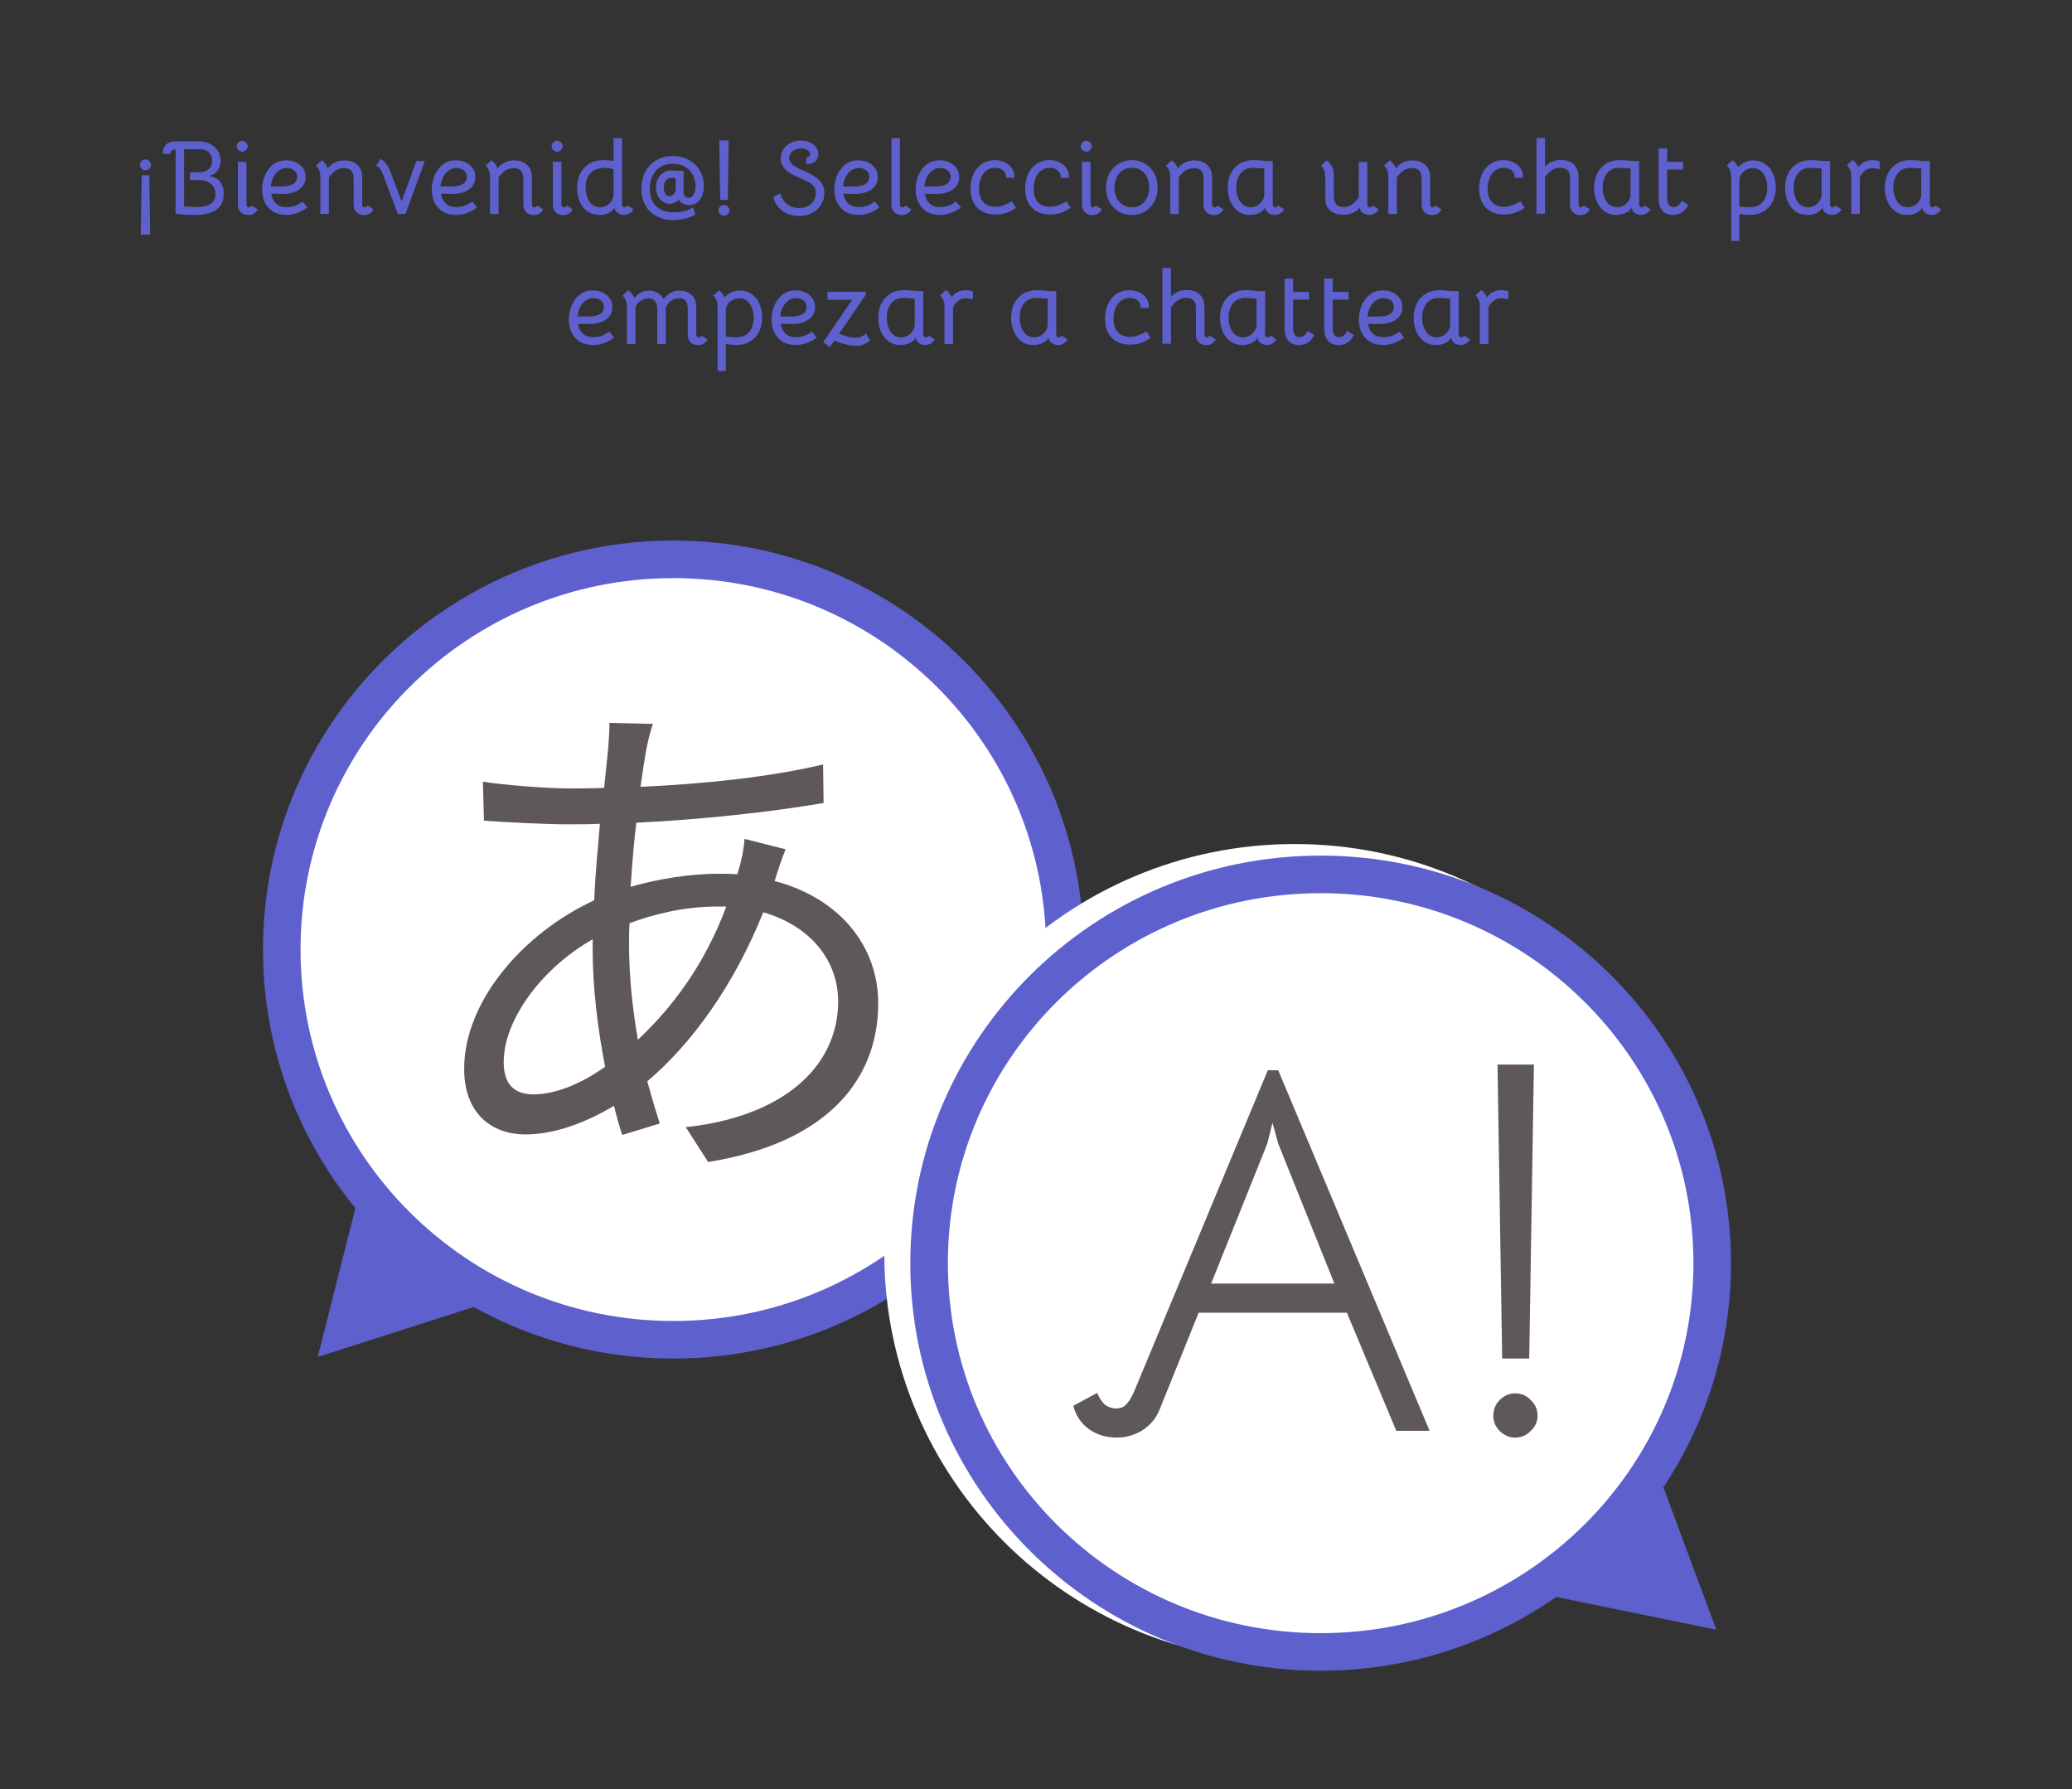 <svg width="717" height="619" viewBox="0 0 717 619" fill="none" xmlns="http://www.w3.org/2000/svg">
<rect x="0" y="0" width="717" height="619" fill="#333333" stroke="none"/>
<g clip-path="url(#clip0)">
<path d="M368.5 328.5C368.5 403.037 307.856 463.5 233 463.5C158.144 463.5 97.5 403.037 97.5 328.5C97.5 253.963 158.144 193.5 233 193.5C307.856 193.5 368.5 253.963 368.5 328.5Z" fill="white" stroke="#5E60CE" stroke-width="13"/>
<path d="M225.96 250.44L210.84 250.08C211.02 252.24 210.66 255.48 210.48 258.72C210.12 262.68 209.58 267.36 209.04 272.58C204.9 272.76 200.94 272.76 196.8 272.76C189.06 272.76 173.4 271.5 167.1 270.42L167.46 283.92C174.84 284.46 188.88 285.18 196.62 285.18C200.22 285.18 203.82 285.18 207.6 285C206.88 293.46 205.98 302.46 205.62 311.46C180.78 322.98 160.62 346.56 160.62 369.78C160.62 385.08 169.98 392.46 181.86 392.46C191.76 392.46 202.56 388.5 212.46 382.56C213.36 386.16 214.26 389.58 215.34 392.64L228.3 388.68C226.86 384.18 225.42 379.32 223.98 374.1C239.28 361.14 253.86 341.16 264.12 315.6C280.86 320.46 290.04 332.7 290.04 346.38C290.04 369.78 269.88 386.52 237.3 389.94L245.04 402C286.8 395.34 303.9 373.02 303.9 347.1C303.9 327.3 290.58 310.74 268.08 304.8C268.08 304.44 268.26 304.26 268.26 304.08C269.16 301.2 270.78 296.34 271.86 293.82L257.64 290.22C257.46 293.28 256.56 297.96 255.66 300.66C255.48 301.38 255.3 301.92 255.12 302.46C252.96 302.28 250.8 302.28 248.46 302.28C239.28 302.28 228.3 303.9 218.22 306.78C218.76 299.22 219.3 291.66 220.2 284.64C242.16 283.56 266.1 281.04 285 277.8L284.82 264.48C266.46 268.8 244.5 271.14 221.64 272.22C222.36 267 223.08 262.32 223.8 258.54C224.34 256.02 225.06 252.78 225.96 250.44ZM217.68 326.76C217.68 324.24 217.68 321.9 217.86 319.38C226.14 316.32 236.58 313.62 248.28 313.62C249.36 313.62 250.44 313.62 251.34 313.62C243.78 333.78 232.8 348.36 220.74 359.7C218.94 349.26 217.68 338.28 217.68 326.76ZM174.3 367.44C174.3 352.68 187.62 334.86 205.08 324.96C205.08 326.04 205.08 327.12 205.08 328.2C205.08 341.7 206.88 356.28 209.4 369.06C200.22 375.54 191.58 378.6 184.56 378.6C177.72 378.6 174.3 374.82 174.3 367.44Z" fill="#5F5858"/>
<path d="M112.421 466.816L124.766 418.016L163.153 450.578L112.421 466.816Z" fill="#5E60CE" stroke="#5E60CE" stroke-width="3.5"/>
<path d="M583.5 433.5C583.5 508.037 522.856 568.5 448 568.5C373.144 568.5 312.5 508.037 312.5 433.5C312.5 358.963 373.144 298.5 448 298.5C522.856 298.5 583.5 358.963 583.5 433.5Z" fill="white" stroke="white" stroke-width="13"/>
<path d="M592.5 437C592.5 511.239 531.878 571.5 457 571.5C382.122 571.5 321.5 511.239 321.5 437C321.5 362.761 382.122 302.5 457 302.5C531.878 302.5 592.5 362.761 592.5 437Z" fill="white" stroke="#5E60CE" stroke-width="13"/>
<path d="M386.52 497.34C382.68 497.34 379.38 496.32 376.62 494.28C373.98 492.24 372.24 489.6 371.4 486.36L379.68 481.86C380.28 483.42 381.12 484.74 382.2 485.82C383.4 486.78 384.78 487.26 386.34 487.26C387.78 487.26 388.92 486.78 389.76 485.82C390.72 484.86 391.68 483.24 392.64 480.96L438.72 370.26H442.32L494.7 495H483.18L466.08 454.14H414.78L401.28 487.62C400.08 490.62 398.1 493.02 395.34 494.82C392.58 496.5 389.64 497.34 386.52 497.34ZM461.76 444.06L442.32 395.64L440.34 388.44L438.54 395.64L419.1 444.06H461.76ZM518.198 368.28H530.798L529.178 469.98H519.818L518.198 368.28ZM524.318 497.34C522.278 497.34 520.478 496.56 518.918 495C517.478 493.56 516.758 491.82 516.758 489.78C516.758 487.62 517.478 485.82 518.918 484.38C520.478 482.82 522.278 482.04 524.318 482.04C526.478 482.04 528.278 482.82 529.718 484.38C531.278 485.82 532.058 487.62 532.058 489.78C532.058 491.82 531.278 493.56 529.718 495C528.278 496.56 526.478 497.34 524.318 497.34Z" fill="#5F5858"/>
<path d="M538.987 550.786L573.64 514.277L591.173 561.461L538.987 550.786Z" fill="#5E60CE" stroke="#5E60CE" stroke-width="3.5"/>
<path d="M50.295 55.136C50.799 55.136 51.243 55.328 51.627 55.712C52.035 56.096 52.239 56.528 52.239 57.008C52.239 57.512 52.035 57.956 51.627 58.34C51.243 58.724 50.799 58.916 50.295 58.916C49.815 58.916 49.383 58.724 48.999 58.34C48.615 57.956 48.423 57.512 48.423 57.008C48.423 56.528 48.615 56.096 48.999 55.712C49.383 55.328 49.815 55.136 50.295 55.136ZM49.035 60.608H51.663L51.987 81.2H48.711L49.035 60.608ZM60.747 51.716C60.123 51.716 59.691 51.824 59.451 52.04C59.187 52.256 59.031 52.652 58.983 53.228L56.283 53.192C56.283 51.752 56.727 50.648 57.615 49.88C58.335 49.232 59.391 48.908 60.783 48.908H68.883C70.275 48.908 71.535 49.196 72.663 49.772C73.815 50.348 74.715 51.14 75.363 52.148C76.011 53.156 76.335 54.308 76.335 55.604C76.335 56.756 76.083 57.752 75.579 58.592C75.075 59.432 74.367 60.068 73.455 60.5C73.167 60.644 72.747 60.776 72.195 60.896C72.507 60.896 72.915 60.98 73.419 61.148C73.947 61.316 74.475 61.544 75.003 61.832C75.723 62.216 76.299 62.864 76.731 63.776C77.187 64.688 77.415 65.84 77.415 67.232C77.415 69.608 76.539 71.396 74.787 72.596C73.035 73.772 70.707 74.36 67.803 74.36H66.615C65.343 74.36 64.131 74.3 62.979 74.18L60.747 73.928V51.716ZM67.947 71.624C70.059 71.624 71.679 71.276 72.807 70.58C73.959 69.884 74.535 68.756 74.535 67.196C74.535 65.684 74.019 64.496 72.987 63.632C71.955 62.744 70.659 62.3 69.099 62.3H65.715L65.751 59.636L68.847 59.6C70.239 59.6 71.355 59.24 72.195 58.52C73.011 57.8 73.419 56.828 73.419 55.604C73.419 54.38 73.047 53.42 72.303 52.724C71.559 52.004 70.575 51.644 69.351 51.644H63.699V71.444C65.355 71.564 66.771 71.624 67.947 71.624ZM85.275 70.796C85.275 71.06 85.359 71.288 85.527 71.48C85.695 71.648 85.911 71.732 86.175 71.732C86.559 71.732 86.859 71.516 87.075 71.084L89.199 72.416C88.863 73.04 88.419 73.532 87.867 73.892C87.339 74.228 86.715 74.396 85.995 74.396C84.867 74.396 83.967 74.072 83.295 73.424C82.647 72.752 82.323 71.84 82.323 70.688V55.964H85.275V70.796ZM83.763 52.472C83.283 52.472 82.851 52.28 82.467 51.896C82.083 51.512 81.891 51.08 81.891 50.6C81.891 50.096 82.083 49.652 82.467 49.268C82.851 48.884 83.283 48.692 83.763 48.692C84.267 48.692 84.711 48.884 85.095 49.268C85.503 49.652 85.707 50.096 85.707 50.6C85.707 51.08 85.503 51.512 85.095 51.896C84.711 52.28 84.267 52.472 83.763 52.472ZM99.077 74.36C97.301 74.36 95.777 73.976 94.505 73.208C93.257 72.416 92.309 71.36 91.661 70.04C91.013 68.696 90.689 67.196 90.689 65.54C90.689 63.908 91.001 62.324 91.625 60.788C92.249 59.252 93.185 57.98 94.433 56.972C95.681 55.964 97.217 55.46 99.041 55.46C100.241 55.46 101.357 55.7 102.389 56.18C103.421 56.636 104.237 57.308 104.837 58.196C105.461 59.06 105.773 60.068 105.773 61.22C105.773 63.068 105.017 64.52 103.505 65.576C101.993 66.632 100.025 67.136 97.601 67.088L93.857 67.016C94.121 68.504 94.697 69.656 95.585 70.472C96.497 71.264 97.697 71.66 99.185 71.66C101.129 71.66 102.977 71.012 104.729 69.716L106.349 71.768C104.069 73.496 101.645 74.36 99.077 74.36ZM97.601 64.496C99.209 64.496 100.481 64.22 101.417 63.668C102.353 63.116 102.821 62.288 102.821 61.184C102.821 60.2 102.461 59.444 101.741 58.916C101.045 58.388 100.205 58.124 99.221 58.124C98.117 58.124 97.157 58.46 96.341 59.132C95.525 59.78 94.901 60.596 94.469 61.58C94.037 62.564 93.785 63.536 93.713 64.496H97.601ZM129.256 72.416C128.92 73.04 128.476 73.532 127.924 73.892C127.396 74.228 126.772 74.396 126.052 74.396C124.924 74.396 124.024 74.072 123.352 73.424C122.704 72.752 122.38 71.84 122.38 70.688V61.868C122.38 60.668 122.128 59.756 121.624 59.132C121.12 58.484 120.256 58.16 119.032 58.16C117.928 58.16 116.98 58.424 116.188 58.952C115.42 59.48 114.628 60.284 113.812 61.364V74.036H110.86V61.4C110.86 59.528 110.356 58.16 109.348 57.296L111.328 55.46C111.736 55.676 112.132 56.036 112.516 56.54C112.9 57.02 113.212 57.572 113.452 58.196C114.94 56.396 116.86 55.496 119.212 55.496C120.988 55.496 122.428 55.976 123.532 56.936C124.636 57.872 125.236 59.204 125.332 60.932V70.796C125.332 71.06 125.416 71.288 125.584 71.48C125.752 71.648 125.968 71.732 126.232 71.732C126.616 71.732 126.916 71.516 127.132 71.084L129.256 72.416ZM132.107 59.276C131.915 58.844 131.627 58.448 131.243 58.088C130.859 57.704 130.475 57.464 130.091 57.368L131.675 54.956C133.163 55.796 134.279 57.212 135.023 59.204L138.983 69.68L144.059 55.712H147.011L140.315 74.036H137.687L132.107 59.276ZM157.794 74.36C156.018 74.36 154.494 73.976 153.222 73.208C151.974 72.416 151.026 71.36 150.378 70.04C149.73 68.696 149.406 67.196 149.406 65.54C149.406 63.908 149.718 62.324 150.342 60.788C150.966 59.252 151.902 57.98 153.15 56.972C154.398 55.964 155.934 55.46 157.758 55.46C158.958 55.46 160.074 55.7 161.106 56.18C162.138 56.636 162.954 57.308 163.554 58.196C164.178 59.06 164.49 60.068 164.49 61.22C164.49 63.068 163.734 64.52 162.222 65.576C160.71 66.632 158.742 67.136 156.318 67.088L152.574 67.016C152.838 68.504 153.414 69.656 154.302 70.472C155.214 71.264 156.414 71.66 157.902 71.66C159.846 71.66 161.694 71.012 163.446 69.716L165.066 71.768C162.786 73.496 160.362 74.36 157.794 74.36ZM156.318 64.496C157.926 64.496 159.198 64.22 160.134 63.668C161.07 63.116 161.538 62.288 161.538 61.184C161.538 60.2 161.178 59.444 160.458 58.916C159.762 58.388 158.922 58.124 157.938 58.124C156.834 58.124 155.874 58.46 155.058 59.132C154.242 59.78 153.618 60.596 153.186 61.58C152.754 62.564 152.502 63.536 152.43 64.496H156.318ZM187.974 72.416C187.638 73.04 187.194 73.532 186.642 73.892C186.114 74.228 185.49 74.396 184.77 74.396C183.642 74.396 182.742 74.072 182.07 73.424C181.422 72.752 181.098 71.84 181.098 70.688V61.868C181.098 60.668 180.846 59.756 180.342 59.132C179.838 58.484 178.974 58.16 177.75 58.16C176.646 58.16 175.698 58.424 174.906 58.952C174.138 59.48 173.346 60.284 172.53 61.364V74.036H169.578V61.4C169.578 59.528 169.074 58.16 168.066 57.296L170.046 55.46C170.454 55.676 170.85 56.036 171.234 56.54C171.618 57.02 171.93 57.572 172.17 58.196C173.658 56.396 175.578 55.496 177.93 55.496C179.706 55.496 181.146 55.976 182.25 56.936C183.354 57.872 183.954 59.204 184.05 60.932V70.796C184.05 71.06 184.134 71.288 184.302 71.48C184.47 71.648 184.686 71.732 184.95 71.732C185.334 71.732 185.634 71.516 185.85 71.084L187.974 72.416ZM194.272 70.796C194.272 71.06 194.356 71.288 194.524 71.48C194.692 71.648 194.908 71.732 195.172 71.732C195.556 71.732 195.856 71.516 196.072 71.084L198.196 72.416C197.86 73.04 197.416 73.532 196.864 73.892C196.336 74.228 195.712 74.396 194.992 74.396C193.864 74.396 192.964 74.072 192.292 73.424C191.644 72.752 191.32 71.84 191.32 70.688V55.964H194.272V70.796ZM192.76 52.472C192.28 52.472 191.848 52.28 191.464 51.896C191.08 51.512 190.888 51.08 190.888 50.6C190.888 50.096 191.08 49.652 191.464 49.268C191.848 48.884 192.28 48.692 192.76 48.692C193.264 48.692 193.708 48.884 194.092 49.268C194.5 49.652 194.704 50.096 194.704 50.6C194.704 51.08 194.5 51.512 194.092 51.896C193.708 52.28 193.264 52.472 192.76 52.472ZM207.642 74.36C205.914 74.36 204.45 73.94 203.25 73.1C202.05 72.236 201.15 71.096 200.55 69.68C199.974 68.24 199.686 66.668 199.686 64.964C199.686 63.14 200.046 61.508 200.766 60.068C201.51 58.604 202.554 57.464 203.898 56.648C205.266 55.808 206.85 55.388 208.65 55.388C209.37 55.388 210.594 55.472 212.322 55.64V47.792H215.274V70.652C215.274 70.988 215.346 71.252 215.49 71.444C215.658 71.612 215.898 71.696 216.21 71.696C216.618 71.696 216.942 71.48 217.182 71.048L219.234 72.38C218.922 73.004 218.454 73.496 217.83 73.856C217.23 74.192 216.582 74.36 215.886 74.36C215.022 74.336 214.278 74.072 213.654 73.568C213.03 73.064 212.694 72.476 212.646 71.804C212.19 72.62 211.494 73.256 210.558 73.712C209.622 74.144 208.65 74.36 207.642 74.36ZM207.642 71.696C208.578 71.696 209.418 71.456 210.162 70.976C210.906 70.496 211.482 69.848 211.89 69.032C212.178 68.408 212.322 67.736 212.322 67.016V58.484C212.106 58.46 211.71 58.388 211.134 58.268C210.558 58.148 209.97 58.088 209.37 58.088C207.138 58.088 205.458 58.7 204.33 59.924C203.202 61.148 202.638 62.756 202.638 64.748C202.638 66.716 203.082 68.372 203.97 69.716C204.882 71.036 206.106 71.696 207.642 71.696ZM232.905 76.124C230.793 76.124 228.909 75.692 227.253 74.828C225.597 73.988 224.301 72.752 223.365 71.12C222.429 69.488 221.961 67.556 221.961 65.324C221.961 63.092 222.405 61.124 223.293 59.42C224.205 57.692 225.477 56.36 227.109 55.424C228.765 54.464 230.649 53.984 232.761 53.984C234.849 53.984 236.709 54.44 238.341 55.352C239.997 56.24 241.281 57.476 242.193 59.06C243.105 60.62 243.561 62.372 243.561 64.316C243.561 66.356 243.081 67.976 242.121 69.176C241.185 70.376 239.913 70.976 238.305 70.976C237.609 70.976 236.889 70.772 236.145 70.364C235.425 69.956 234.993 69.476 234.849 68.924C234.609 69.428 234.177 69.824 233.553 70.112C232.953 70.376 232.353 70.508 231.753 70.508C230.865 70.508 230.049 70.256 229.305 69.752C228.585 69.248 228.009 68.564 227.577 67.7C227.169 66.812 226.965 65.816 226.965 64.712C226.965 63.56 227.217 62.552 227.721 61.688C228.249 60.8 228.921 60.116 229.737 59.636C230.553 59.156 231.381 58.916 232.221 58.916C232.413 58.916 232.629 58.94 232.869 58.988C233.133 59.012 233.313 59.024 233.409 59.024L234.489 59.096H236.541V66.728C236.757 67.856 237.333 68.42 238.269 68.42C239.013 68.42 239.601 68.048 240.033 67.304C240.465 66.536 240.681 65.552 240.681 64.352C240.681 62.84 240.345 61.508 239.673 60.356C239.025 59.18 238.101 58.268 236.901 57.62C235.701 56.972 234.333 56.648 232.797 56.648C231.165 56.648 229.749 57.02 228.549 57.764C227.349 58.508 226.425 59.54 225.777 60.86C225.153 62.18 224.841 63.68 224.841 65.36C224.841 67.88 225.573 69.86 227.037 71.3C228.501 72.74 230.553 73.46 233.193 73.46C234.489 73.46 235.737 73.304 236.937 72.992C238.137 72.656 239.097 72.224 239.817 71.696L240.645 74.216C239.349 74.936 238.017 75.428 236.649 75.692C235.305 75.98 234.057 76.124 232.905 76.124ZM231.717 67.844C232.533 67.844 233.169 67.376 233.625 66.44C233.673 66.344 233.709 66.248 233.733 66.152C233.757 66.032 233.781 65.948 233.805 65.9V61.58H232.293C231.501 61.58 230.865 61.88 230.385 62.48C229.929 63.056 229.701 63.812 229.701 64.748C229.701 65.612 229.857 66.344 230.169 66.944C230.481 67.544 230.997 67.844 231.717 67.844ZM248.89 48.584H252.166L251.842 69.176H249.214L248.89 48.584ZM250.474 74.648C249.994 74.648 249.562 74.456 249.178 74.072C248.794 73.688 248.602 73.256 248.602 72.776C248.602 72.272 248.794 71.828 249.178 71.444C249.562 71.06 249.994 70.868 250.474 70.868C250.978 70.868 251.422 71.06 251.806 71.444C252.214 71.828 252.418 72.272 252.418 72.776C252.418 73.256 252.214 73.688 251.806 74.072C251.422 74.456 250.978 74.648 250.474 74.648ZM276.49 74.72C274.234 74.72 272.29 74.108 270.658 72.884C269.026 71.636 268.006 70.016 267.598 68.024L270.082 66.944C270.418 68.432 271.174 69.644 272.35 70.58C273.55 71.516 274.954 71.984 276.562 71.984C278.242 71.984 279.61 71.504 280.666 70.544C281.746 69.56 282.286 68.3 282.286 66.764C282.286 65.972 282.13 65.312 281.818 64.784C281.506 64.232 280.966 63.716 280.198 63.236C279.43 62.756 278.338 62.228 276.922 61.652C274.522 60.668 272.794 59.648 271.738 58.592C270.682 57.512 270.154 56.252 270.154 54.812C270.154 53.66 270.454 52.616 271.054 51.68C271.678 50.72 272.518 49.976 273.574 49.448C274.63 48.896 275.806 48.62 277.102 48.62C278.23 48.62 279.25 48.824 280.162 49.232C281.098 49.64 281.83 50.204 282.358 50.924C282.91 51.62 283.186 52.388 283.186 53.228C283.186 54.26 282.85 55.1 282.178 55.748C281.506 56.396 280.654 56.72 279.622 56.72C279.31 56.72 279.07 56.708 278.902 56.684L279.118 54.236C279.262 54.284 279.37 54.308 279.442 54.308C279.682 54.308 279.886 54.212 280.054 54.02C280.246 53.804 280.342 53.552 280.342 53.264C280.342 52.736 280.03 52.292 279.406 51.932C278.782 51.548 278.038 51.356 277.174 51.356C276.07 51.356 275.11 51.68 274.294 52.328C273.478 52.976 273.07 53.756 273.07 54.668C273.07 55.484 273.478 56.252 274.294 56.972C275.11 57.668 276.358 58.364 278.038 59.06C280.606 60.116 282.454 61.244 283.582 62.444C284.71 63.62 285.274 65.048 285.274 66.728C285.274 68.24 284.89 69.608 284.122 70.832C283.354 72.032 282.298 72.98 280.954 73.676C279.634 74.372 278.146 74.72 276.49 74.72ZM297.077 74.36C295.301 74.36 293.777 73.976 292.505 73.208C291.257 72.416 290.309 71.36 289.661 70.04C289.013 68.696 288.689 67.196 288.689 65.54C288.689 63.908 289.001 62.324 289.625 60.788C290.249 59.252 291.185 57.98 292.433 56.972C293.681 55.964 295.217 55.46 297.041 55.46C298.241 55.46 299.357 55.7 300.389 56.18C301.421 56.636 302.237 57.308 302.837 58.196C303.461 59.06 303.773 60.068 303.773 61.22C303.773 63.068 303.017 64.52 301.505 65.576C299.993 66.632 298.025 67.136 295.601 67.088L291.857 67.016C292.121 68.504 292.697 69.656 293.585 70.472C294.497 71.264 295.697 71.66 297.185 71.66C299.129 71.66 300.977 71.012 302.729 69.716L304.349 71.768C302.069 73.496 299.645 74.36 297.077 74.36ZM295.601 64.496C297.209 64.496 298.481 64.22 299.417 63.668C300.353 63.116 300.821 62.288 300.821 61.184C300.821 60.2 300.461 59.444 299.741 58.916C299.045 58.388 298.205 58.124 297.221 58.124C296.117 58.124 295.157 58.46 294.341 59.132C293.525 59.78 292.901 60.596 292.469 61.58C292.037 62.564 291.785 63.536 291.713 64.496H295.601ZM311.416 70.796C311.416 71.06 311.5 71.288 311.668 71.48C311.836 71.648 312.052 71.732 312.316 71.732C312.7 71.732 313 71.516 313.216 71.084L315.34 72.416C315.004 73.04 314.56 73.532 314.008 73.892C313.48 74.228 312.856 74.396 312.136 74.396C311.008 74.396 310.108 74.072 309.436 73.424C308.788 72.752 308.464 71.84 308.464 70.688V47.828H311.416V70.796ZM325.218 74.36C323.442 74.36 321.918 73.976 320.646 73.208C319.398 72.416 318.45 71.36 317.802 70.04C317.154 68.696 316.83 67.196 316.83 65.54C316.83 63.908 317.142 62.324 317.766 60.788C318.39 59.252 319.326 57.98 320.574 56.972C321.822 55.964 323.358 55.46 325.182 55.46C326.382 55.46 327.498 55.7 328.53 56.18C329.562 56.636 330.378 57.308 330.978 58.196C331.602 59.06 331.914 60.068 331.914 61.22C331.914 63.068 331.158 64.52 329.646 65.576C328.134 66.632 326.166 67.136 323.742 67.088L319.998 67.016C320.262 68.504 320.838 69.656 321.726 70.472C322.638 71.264 323.838 71.66 325.326 71.66C327.27 71.66 329.118 71.012 330.87 69.716L332.49 71.768C330.21 73.496 327.786 74.36 325.218 74.36ZM323.742 64.496C325.35 64.496 326.622 64.22 327.558 63.668C328.494 63.116 328.962 62.288 328.962 61.184C328.962 60.2 328.602 59.444 327.882 58.916C327.186 58.388 326.346 58.124 325.362 58.124C324.258 58.124 323.298 58.46 322.482 59.132C321.666 59.78 321.042 60.596 320.61 61.58C320.178 62.564 319.926 63.536 319.854 64.496H323.742ZM344.553 74.216C341.817 74.216 339.681 73.424 338.145 71.84C336.609 70.256 335.841 68.06 335.841 65.252C335.841 63.332 336.189 61.628 336.885 60.14C337.605 58.628 338.601 57.464 339.873 56.648C341.145 55.808 342.609 55.388 344.265 55.388C345.585 55.388 346.773 55.664 347.829 56.216C348.909 56.744 349.725 57.476 350.277 58.412C350.853 59.348 351.093 60.38 350.997 61.508H348.117C348.213 60.524 347.913 59.708 347.217 59.06C346.521 58.388 345.585 58.052 344.409 58.052C343.305 58.052 342.321 58.352 341.457 58.952C340.617 59.552 339.957 60.404 339.477 61.508C339.021 62.612 338.793 63.872 338.793 65.288C338.793 67.304 339.285 68.852 340.269 69.932C341.277 71.012 342.705 71.552 344.553 71.552C345.369 71.552 346.197 71.408 347.037 71.12C347.877 70.832 348.933 70.34 350.205 69.644L351.573 71.876C349.461 73.436 347.121 74.216 344.553 74.216ZM363.458 74.216C360.722 74.216 358.586 73.424 357.05 71.84C355.514 70.256 354.746 68.06 354.746 65.252C354.746 63.332 355.094 61.628 355.79 60.14C356.51 58.628 357.506 57.464 358.778 56.648C360.05 55.808 361.514 55.388 363.17 55.388C364.49 55.388 365.678 55.664 366.734 56.216C367.814 56.744 368.63 57.476 369.182 58.412C369.758 59.348 369.998 60.38 369.902 61.508H367.022C367.118 60.524 366.818 59.708 366.122 59.06C365.426 58.388 364.49 58.052 363.314 58.052C362.21 58.052 361.226 58.352 360.362 58.952C359.522 59.552 358.862 60.404 358.382 61.508C357.926 62.612 357.698 63.872 357.698 65.288C357.698 67.304 358.19 68.852 359.174 69.932C360.182 71.012 361.61 71.552 363.458 71.552C364.274 71.552 365.102 71.408 365.942 71.12C366.782 70.832 367.838 70.34 369.11 69.644L370.478 71.876C368.366 73.436 366.026 74.216 363.458 74.216ZM377.366 70.796C377.366 71.06 377.45 71.288 377.618 71.48C377.786 71.648 378.002 71.732 378.266 71.732C378.65 71.732 378.95 71.516 379.166 71.084L381.29 72.416C380.954 73.04 380.51 73.532 379.958 73.892C379.43 74.228 378.806 74.396 378.086 74.396C376.958 74.396 376.058 74.072 375.386 73.424C374.738 72.752 374.414 71.84 374.414 70.688V55.964H377.366V70.796ZM375.854 52.472C375.374 52.472 374.942 52.28 374.558 51.896C374.174 51.512 373.982 51.08 373.982 50.6C373.982 50.096 374.174 49.652 374.558 49.268C374.942 48.884 375.374 48.692 375.854 48.692C376.358 48.692 376.802 48.884 377.186 49.268C377.594 49.652 377.798 50.096 377.798 50.6C377.798 51.08 377.594 51.512 377.186 51.896C376.802 52.28 376.358 52.472 375.854 52.472ZM391.636 74.36C389.932 74.36 388.396 73.952 387.028 73.136C385.684 72.32 384.628 71.204 383.86 69.788C383.092 68.348 382.708 66.728 382.708 64.928C382.708 63.128 383.092 61.508 383.86 60.068C384.652 58.604 385.72 57.464 387.064 56.648C388.432 55.808 389.968 55.388 391.672 55.388C393.376 55.388 394.9 55.796 396.244 56.612C397.612 57.428 398.68 58.568 399.448 60.032C400.216 61.472 400.6 63.092 400.6 64.892C400.6 66.692 400.216 68.312 399.448 69.752C398.68 71.192 397.612 72.32 396.244 73.136C394.876 73.952 393.34 74.36 391.636 74.36ZM391.672 71.696C393.472 71.696 394.912 71.072 395.992 69.824C397.096 68.576 397.648 66.932 397.648 64.892C397.648 62.828 397.096 61.172 395.992 59.924C394.912 58.676 393.472 58.052 391.672 58.052C390.496 58.052 389.452 58.34 388.54 58.916C387.628 59.492 386.92 60.296 386.416 61.328C385.912 62.36 385.66 63.548 385.66 64.892C385.66 66.932 386.212 68.576 387.316 69.824C388.42 71.072 389.872 71.696 391.672 71.696ZM423.351 72.416C423.015 73.04 422.571 73.532 422.019 73.892C421.491 74.228 420.867 74.396 420.147 74.396C419.019 74.396 418.119 74.072 417.447 73.424C416.799 72.752 416.475 71.84 416.475 70.688V61.868C416.475 60.668 416.223 59.756 415.719 59.132C415.215 58.484 414.351 58.16 413.127 58.16C412.023 58.16 411.075 58.424 410.283 58.952C409.515 59.48 408.723 60.284 407.907 61.364V74.036H404.955V61.4C404.955 59.528 404.451 58.16 403.443 57.296L405.423 55.46C405.831 55.676 406.227 56.036 406.611 56.54C406.995 57.02 407.307 57.572 407.547 58.196C409.035 56.396 410.955 55.496 413.307 55.496C415.083 55.496 416.523 55.976 417.627 56.936C418.731 57.872 419.331 59.204 419.427 60.932V70.796C419.427 71.06 419.511 71.288 419.679 71.48C419.847 71.648 420.063 71.732 420.327 71.732C420.711 71.732 421.011 71.516 421.227 71.084L423.351 72.416ZM432.583 74.36C430.975 74.36 429.583 73.94 428.407 73.1C427.255 72.236 426.367 71.084 425.743 69.644C425.143 68.204 424.843 66.644 424.843 64.964C424.843 63.14 425.191 61.508 425.887 60.068C426.583 58.628 427.603 57.488 428.947 56.648C430.315 55.808 431.947 55.388 433.843 55.388C434.395 55.388 435.079 55.424 435.895 55.496C436.735 55.544 437.443 55.616 438.019 55.712H440.431V70.652C440.431 70.988 440.503 71.252 440.647 71.444C440.815 71.612 441.055 71.696 441.367 71.696C441.775 71.696 442.099 71.492 442.339 71.084L444.355 72.416C444.043 73.016 443.587 73.496 442.987 73.856C442.411 74.192 441.787 74.36 441.115 74.36C440.227 74.36 439.459 74.108 438.811 73.604C438.187 73.076 437.851 72.464 437.803 71.768V71.804C437.395 72.596 436.711 73.22 435.751 73.676C434.791 74.132 433.735 74.36 432.583 74.36ZM432.799 71.696C433.759 71.696 434.611 71.444 435.355 70.94C436.099 70.436 436.663 69.8 437.047 69.032C437.263 68.624 437.383 68.276 437.407 67.988C437.455 67.7 437.479 67.376 437.479 67.016V58.304L435.967 58.196C434.767 58.1 433.963 58.052 433.555 58.052C431.731 58.052 430.315 58.7 429.307 59.996C428.299 61.292 427.795 62.936 427.795 64.928C427.795 66.776 428.239 68.372 429.127 69.716C430.015 71.036 431.239 71.696 432.799 71.696ZM470.52 71.804C470.016 72.596 469.224 73.208 468.144 73.64C467.064 74.072 465.948 74.288 464.796 74.288C462.972 74.288 461.496 73.832 460.368 72.92C459.24 71.984 458.652 70.604 458.604 68.78V61.436C458.604 59.564 458.1 58.196 457.092 57.332L459.072 55.496C459.672 55.832 460.224 56.432 460.728 57.296C461.256 58.16 461.532 59.084 461.556 60.068V67.844C461.556 69.068 461.82 70.004 462.348 70.652C462.876 71.3 463.752 71.624 464.976 71.624C466.056 71.624 466.968 71.372 467.712 70.868C468.456 70.364 469.272 69.524 470.16 68.348L470.196 56H473.148V70.652C473.148 70.988 473.22 71.252 473.364 71.444C473.532 71.612 473.772 71.696 474.084 71.696C474.492 71.696 474.816 71.492 475.056 71.084L477.072 72.416C476.76 73.016 476.304 73.496 475.704 73.856C475.128 74.192 474.504 74.36 473.832 74.36C472.944 74.36 472.176 74.108 471.528 73.604C470.904 73.076 470.568 72.464 470.52 71.768V71.804ZM498.829 72.416C498.493 73.04 498.049 73.532 497.497 73.892C496.969 74.228 496.345 74.396 495.625 74.396C494.497 74.396 493.597 74.072 492.925 73.424C492.277 72.752 491.953 71.84 491.953 70.688V61.868C491.953 60.668 491.701 59.756 491.197 59.132C490.693 58.484 489.829 58.16 488.605 58.16C487.501 58.16 486.553 58.424 485.761 58.952C484.993 59.48 484.201 60.284 483.385 61.364V74.036H480.433V61.4C480.433 59.528 479.929 58.16 478.921 57.296L480.901 55.46C481.309 55.676 481.705 56.036 482.089 56.54C482.473 57.02 482.785 57.572 483.025 58.196C484.513 56.396 486.433 55.496 488.785 55.496C490.561 55.496 492.001 55.976 493.105 56.936C494.209 57.872 494.809 59.204 494.905 60.932V70.796C494.905 71.06 494.989 71.288 495.157 71.48C495.325 71.648 495.541 71.732 495.805 71.732C496.189 71.732 496.489 71.516 496.705 71.084L498.829 72.416ZM520.555 74.216C517.819 74.216 515.683 73.424 514.147 71.84C512.611 70.256 511.843 68.06 511.843 65.252C511.843 63.332 512.191 61.628 512.887 60.14C513.607 58.628 514.603 57.464 515.875 56.648C517.147 55.808 518.611 55.388 520.267 55.388C521.587 55.388 522.775 55.664 523.831 56.216C524.911 56.744 525.727 57.476 526.279 58.412C526.855 59.348 527.095 60.38 526.999 61.508H524.119C524.215 60.524 523.915 59.708 523.219 59.06C522.523 58.388 521.587 58.052 520.411 58.052C519.307 58.052 518.323 58.352 517.459 58.952C516.619 59.552 515.959 60.404 515.479 61.508C515.023 62.612 514.795 63.872 514.795 65.288C514.795 67.304 515.287 68.852 516.271 69.932C517.279 71.012 518.707 71.552 520.555 71.552C521.371 71.552 522.199 71.408 523.039 71.12C523.879 70.832 524.935 70.34 526.207 69.644L527.575 71.876C525.463 73.436 523.123 74.216 520.555 74.216ZM546.236 70.796C546.236 71.06 546.32 71.288 546.488 71.48C546.656 71.648 546.872 71.732 547.136 71.732C547.52 71.732 547.82 71.516 548.036 71.084L550.16 72.416C549.824 73.04 549.38 73.532 548.828 73.892C548.3 74.228 547.676 74.396 546.956 74.396C545.828 74.396 544.928 74.072 544.256 73.424C543.608 72.752 543.284 71.84 543.284 70.688V61.472C543.284 59.192 542.12 58.052 539.792 58.052C538.736 58.052 537.824 58.316 537.056 58.844C536.288 59.348 535.484 60.152 534.644 61.256V73.928H531.692V47.72H534.644V57.656C536.204 56.096 538.004 55.316 540.044 55.316C542.036 55.316 543.56 55.844 544.616 56.9C545.696 57.956 546.236 59.444 546.236 61.364V70.796ZM559.36 74.36C557.752 74.36 556.36 73.94 555.184 73.1C554.032 72.236 553.144 71.084 552.52 69.644C551.92 68.204 551.62 66.644 551.62 64.964C551.62 63.14 551.968 61.508 552.664 60.068C553.36 58.628 554.38 57.488 555.724 56.648C557.092 55.808 558.724 55.388 560.62 55.388C561.172 55.388 561.856 55.424 562.672 55.496C563.512 55.544 564.22 55.616 564.796 55.712H567.208V70.652C567.208 70.988 567.28 71.252 567.424 71.444C567.592 71.612 567.832 71.696 568.144 71.696C568.552 71.696 568.876 71.492 569.116 71.084L571.132 72.416C570.82 73.016 570.364 73.496 569.764 73.856C569.188 74.192 568.564 74.36 567.892 74.36C567.004 74.36 566.236 74.108 565.588 73.604C564.964 73.076 564.628 72.464 564.58 71.768V71.804C564.172 72.596 563.488 73.22 562.528 73.676C561.568 74.132 560.512 74.36 559.36 74.36ZM559.576 71.696C560.536 71.696 561.388 71.444 562.132 70.94C562.876 70.436 563.44 69.8 563.824 69.032C564.04 68.624 564.16 68.276 564.184 67.988C564.232 67.7 564.256 67.376 564.256 67.016V58.304L562.744 58.196C561.544 58.1 560.74 58.052 560.332 58.052C558.508 58.052 557.092 58.7 556.084 59.996C555.076 61.292 554.572 62.936 554.572 64.928C554.572 66.776 555.016 68.372 555.904 69.716C556.792 71.036 558.016 71.696 559.576 71.696ZM579.034 74.36C577.354 74.36 576.082 73.856 575.218 72.848C574.378 71.816 573.958 70.388 573.958 68.564V51.356H576.91V56H582.418V58.664H576.91V68.564C576.91 69.428 577.09 70.16 577.45 70.76C577.81 71.336 578.338 71.624 579.034 71.624C579.73 71.624 580.318 71.432 580.798 71.048C581.278 70.64 581.65 70.1 581.914 69.428L584.218 70.904C583.066 73.208 581.338 74.36 579.034 74.36ZM606.579 55.496C608.259 55.496 609.687 55.916 610.863 56.756C612.063 57.596 612.963 58.724 613.563 60.14C614.187 61.532 614.499 63.068 614.499 64.748C614.499 66.596 614.139 68.252 613.419 69.716C612.723 71.156 611.691 72.296 610.323 73.136C608.979 73.952 607.395 74.36 605.571 74.36C604.851 74.36 603.627 74.252 601.899 74.036V83.36H599.055V61.4C599.055 59.528 598.551 58.16 597.543 57.296L599.523 55.46C599.883 55.676 600.243 56 600.603 56.432C600.963 56.84 601.263 57.32 601.503 57.872C602.079 57.152 602.835 56.576 603.771 56.144C604.707 55.712 605.643 55.496 606.579 55.496ZM605.391 71.696C607.407 71.696 608.931 71.084 609.963 69.86C611.019 68.636 611.547 67.004 611.547 64.964C611.547 63.044 611.103 61.436 610.215 60.14C609.327 58.82 608.139 58.16 606.651 58.16C605.475 58.16 604.407 58.544 603.447 59.312C602.511 60.056 601.995 61.016 601.899 62.192V71.48C603.339 71.624 604.503 71.696 605.391 71.696ZM625.451 74.36C623.843 74.36 622.451 73.94 621.275 73.1C620.123 72.236 619.235 71.084 618.611 69.644C618.011 68.204 617.711 66.644 617.711 64.964C617.711 63.14 618.059 61.508 618.755 60.068C619.451 58.628 620.471 57.488 621.815 56.648C623.183 55.808 624.815 55.388 626.711 55.388C627.263 55.388 627.947 55.424 628.763 55.496C629.603 55.544 630.311 55.616 630.887 55.712H633.299V70.652C633.299 70.988 633.371 71.252 633.515 71.444C633.683 71.612 633.923 71.696 634.235 71.696C634.643 71.696 634.967 71.492 635.207 71.084L637.223 72.416C636.911 73.016 636.455 73.496 635.855 73.856C635.279 74.192 634.655 74.36 633.983 74.36C633.095 74.36 632.327 74.108 631.679 73.604C631.055 73.076 630.719 72.464 630.671 71.768V71.804C630.263 72.596 629.579 73.22 628.619 73.676C627.659 74.132 626.603 74.36 625.451 74.36ZM625.667 71.696C626.627 71.696 627.479 71.444 628.223 70.94C628.967 70.436 629.531 69.8 629.915 69.032C630.131 68.624 630.251 68.276 630.275 67.988C630.323 67.7 630.347 67.376 630.347 67.016V58.304L628.835 58.196C627.635 58.1 626.831 58.052 626.423 58.052C624.599 58.052 623.183 58.7 622.175 59.996C621.167 61.292 620.663 62.936 620.663 64.928C620.663 66.776 621.107 68.372 621.995 69.716C622.883 71.036 624.107 71.696 625.667 71.696ZM648.005 55.388C648.701 55.388 649.529 55.508 650.489 55.748L650.417 58.592C649.457 58.328 648.677 58.196 648.077 58.196C646.949 58.196 646.073 58.46 645.449 58.988C644.729 59.564 644.105 60.332 643.577 61.292V74.036H640.625V61.292C640.625 59.42 640.121 58.052 639.113 57.188L641.093 55.352C641.453 55.568 641.813 55.892 642.173 56.324C642.557 56.756 642.869 57.248 643.109 57.8C643.637 57.128 644.177 56.612 644.729 56.252C645.641 55.676 646.733 55.388 648.005 55.388ZM659.955 74.36C658.347 74.36 656.955 73.94 655.779 73.1C654.627 72.236 653.739 71.084 653.115 69.644C652.515 68.204 652.215 66.644 652.215 64.964C652.215 63.14 652.563 61.508 653.259 60.068C653.955 58.628 654.975 57.488 656.319 56.648C657.687 55.808 659.319 55.388 661.215 55.388C661.767 55.388 662.451 55.424 663.267 55.496C664.107 55.544 664.815 55.616 665.391 55.712H667.803V70.652C667.803 70.988 667.875 71.252 668.019 71.444C668.187 71.612 668.427 71.696 668.739 71.696C669.147 71.696 669.471 71.492 669.711 71.084L671.727 72.416C671.415 73.016 670.959 73.496 670.359 73.856C669.783 74.192 669.159 74.36 668.487 74.36C667.599 74.36 666.831 74.108 666.183 73.604C665.559 73.076 665.223 72.464 665.175 71.768V71.804C664.767 72.596 664.083 73.22 663.123 73.676C662.163 74.132 661.107 74.36 659.955 74.36ZM660.171 71.696C661.131 71.696 661.983 71.444 662.727 70.94C663.471 70.436 664.035 69.8 664.419 69.032C664.635 68.624 664.755 68.276 664.779 67.988C664.827 67.7 664.851 67.376 664.851 67.016V58.304L663.339 58.196C662.139 58.1 661.335 58.052 660.927 58.052C659.103 58.052 657.687 58.7 656.679 59.996C655.671 61.292 655.167 62.936 655.167 64.928C655.167 66.776 655.611 68.372 656.499 69.716C657.387 71.036 658.611 71.696 660.171 71.696ZM205.222 119.36C203.446 119.36 201.922 118.976 200.65 118.208C199.402 117.416 198.454 116.36 197.806 115.04C197.158 113.696 196.834 112.196 196.834 110.54C196.834 108.908 197.146 107.324 197.77 105.788C198.394 104.252 199.33 102.98 200.578 101.972C201.826 100.964 203.362 100.46 205.186 100.46C206.386 100.46 207.502 100.7 208.534 101.18C209.566 101.636 210.382 102.308 210.982 103.196C211.606 104.06 211.918 105.068 211.918 106.22C211.918 108.068 211.162 109.52 209.65 110.576C208.138 111.632 206.17 112.136 203.746 112.088L200.002 112.016C200.266 113.504 200.842 114.656 201.73 115.472C202.642 116.264 203.842 116.66 205.33 116.66C207.274 116.66 209.122 116.012 210.874 114.716L212.494 116.768C210.214 118.496 207.79 119.36 205.222 119.36ZM203.746 109.496C205.354 109.496 206.626 109.22 207.562 108.668C208.498 108.116 208.966 107.288 208.966 106.184C208.966 105.2 208.606 104.444 207.886 103.916C207.19 103.388 206.35 103.124 205.366 103.124C204.262 103.124 203.302 103.46 202.486 104.132C201.67 104.78 201.046 105.596 200.614 106.58C200.182 107.564 199.93 108.536 199.858 109.496H203.746ZM244.869 117.416C244.533 118.04 244.089 118.532 243.537 118.892C243.009 119.228 242.385 119.396 241.665 119.396C240.537 119.396 239.637 119.072 238.965 118.424C238.317 117.752 237.993 116.84 237.993 115.688V106.4C237.897 105.224 237.609 104.396 237.129 103.916C236.649 103.436 235.929 103.196 234.969 103.196C234.009 103.196 233.145 103.436 232.377 103.916C231.633 104.372 230.973 105.164 230.397 106.292V119.036H227.445V106.868C227.445 105.692 227.193 104.792 226.689 104.168C226.185 103.52 225.441 103.196 224.457 103.196C223.473 103.196 222.561 103.484 221.721 104.06C220.881 104.612 220.269 105.32 219.885 106.184V119.036H216.933V106.4C216.933 104.528 216.429 103.16 215.421 102.296L217.401 100.46C217.785 100.676 218.169 101.024 218.553 101.504C218.937 101.96 219.249 102.488 219.489 103.088C220.161 102.296 220.941 101.672 221.829 101.216C222.717 100.76 223.653 100.532 224.637 100.532C225.693 100.532 226.665 100.796 227.553 101.324C228.441 101.852 229.125 102.56 229.605 103.448C230.301 102.56 231.117 101.852 232.053 101.324C232.989 100.796 233.973 100.532 235.005 100.532C236.805 100.532 238.245 101.024 239.325 102.008C240.405 102.992 240.945 104.432 240.945 106.328V115.796C240.945 116.06 241.029 116.288 241.197 116.48C241.365 116.648 241.581 116.732 241.845 116.732C242.229 116.732 242.529 116.516 242.745 116.084L244.869 117.416ZM255.845 100.496C257.525 100.496 258.953 100.916 260.129 101.756C261.329 102.596 262.229 103.724 262.829 105.14C263.453 106.532 263.765 108.068 263.765 109.748C263.765 111.596 263.405 113.252 262.685 114.716C261.989 116.156 260.957 117.296 259.589 118.136C258.245 118.952 256.661 119.36 254.837 119.36C254.117 119.36 252.893 119.252 251.165 119.036V128.36H248.321V106.4C248.321 104.528 247.817 103.16 246.809 102.296L248.789 100.46C249.149 100.676 249.509 101 249.869 101.432C250.229 101.84 250.529 102.32 250.769 102.872C251.345 102.152 252.101 101.576 253.037 101.144C253.973 100.712 254.909 100.496 255.845 100.496ZM254.657 116.696C256.673 116.696 258.197 116.084 259.229 114.86C260.285 113.636 260.813 112.004 260.813 109.964C260.813 108.044 260.369 106.436 259.481 105.14C258.593 103.82 257.405 103.16 255.917 103.16C254.741 103.16 253.673 103.544 252.713 104.312C251.777 105.056 251.261 106.016 251.165 107.192V116.48C252.605 116.624 253.769 116.696 254.657 116.696ZM275.365 119.36C273.589 119.36 272.065 118.976 270.793 118.208C269.545 117.416 268.597 116.36 267.949 115.04C267.301 113.696 266.977 112.196 266.977 110.54C266.977 108.908 267.289 107.324 267.913 105.788C268.537 104.252 269.473 102.98 270.721 101.972C271.969 100.964 273.505 100.46 275.329 100.46C276.529 100.46 277.645 100.7 278.677 101.18C279.709 101.636 280.525 102.308 281.125 103.196C281.749 104.06 282.061 105.068 282.061 106.22C282.061 108.068 281.305 109.52 279.793 110.576C278.281 111.632 276.313 112.136 273.889 112.088L270.145 112.016C270.409 113.504 270.985 114.656 271.873 115.472C272.785 116.264 273.985 116.66 275.473 116.66C277.417 116.66 279.265 116.012 281.017 114.716L282.637 116.768C280.357 118.496 277.933 119.36 275.365 119.36ZM273.889 109.496C275.497 109.496 276.769 109.22 277.705 108.668C278.641 108.116 279.109 107.288 279.109 106.184C279.109 105.2 278.749 104.444 278.029 103.916C277.333 103.388 276.493 103.124 275.509 103.124C274.405 103.124 273.445 103.46 272.629 104.132C271.813 104.78 271.189 105.596 270.757 106.58C270.325 107.564 270.073 108.536 270.001 109.496H273.889ZM294.888 103.7H286.356V100.928H299.568V102.008L290.352 115.472L292.512 116.228C293.784 116.636 295.008 116.84 296.184 116.84C296.832 116.84 297.396 116.744 297.876 116.552C298.38 116.36 299.004 115.988 299.748 115.436L301.08 117.812C300.192 118.484 299.388 118.952 298.668 119.216C297.948 119.504 297.144 119.648 296.256 119.648C294.912 119.648 293.424 119.396 291.792 118.892L288.696 117.884L287.148 120.116L284.88 118.388L294.888 103.7ZM311.647 119.36C310.039 119.36 308.647 118.94 307.471 118.1C306.319 117.236 305.431 116.084 304.807 114.644C304.207 113.204 303.907 111.644 303.907 109.964C303.907 108.14 304.255 106.508 304.951 105.068C305.647 103.628 306.667 102.488 308.011 101.648C309.379 100.808 311.011 100.388 312.907 100.388C313.459 100.388 314.143 100.424 314.959 100.496C315.799 100.544 316.507 100.616 317.083 100.712H319.495V115.652C319.495 115.988 319.567 116.252 319.711 116.444C319.879 116.612 320.119 116.696 320.431 116.696C320.839 116.696 321.163 116.492 321.403 116.084L323.419 117.416C323.107 118.016 322.651 118.496 322.051 118.856C321.475 119.192 320.851 119.36 320.179 119.36C319.291 119.36 318.523 119.108 317.875 118.604C317.251 118.076 316.915 117.464 316.867 116.768V116.804C316.459 117.596 315.775 118.22 314.815 118.676C313.855 119.132 312.799 119.36 311.647 119.36ZM311.863 116.696C312.823 116.696 313.675 116.444 314.419 115.94C315.163 115.436 315.727 114.8 316.111 114.032C316.327 113.624 316.447 113.276 316.471 112.988C316.519 112.7 316.543 112.376 316.543 112.016V103.304L315.031 103.196C313.831 103.1 313.027 103.052 312.619 103.052C310.795 103.052 309.379 103.7 308.371 104.996C307.363 106.292 306.859 107.936 306.859 109.928C306.859 111.776 307.303 113.372 308.191 114.716C309.079 116.036 310.303 116.696 311.863 116.696ZM334.201 100.388C334.897 100.388 335.725 100.508 336.685 100.748L336.613 103.592C335.653 103.328 334.873 103.196 334.273 103.196C333.145 103.196 332.269 103.46 331.645 103.988C330.925 104.564 330.301 105.332 329.773 106.292V119.036H326.821V106.292C326.821 104.42 326.317 103.052 325.309 102.188L327.289 100.352C327.649 100.568 328.009 100.892 328.369 101.324C328.753 101.756 329.065 102.248 329.305 102.8C329.833 102.128 330.373 101.612 330.925 101.252C331.837 100.676 332.929 100.388 334.201 100.388ZM357.638 119.36C356.03 119.36 354.638 118.94 353.462 118.1C352.31 117.236 351.422 116.084 350.798 114.644C350.198 113.204 349.898 111.644 349.898 109.964C349.898 108.14 350.246 106.508 350.942 105.068C351.638 103.628 352.658 102.488 354.002 101.648C355.37 100.808 357.002 100.388 358.898 100.388C359.45 100.388 360.134 100.424 360.95 100.496C361.79 100.544 362.498 100.616 363.074 100.712H365.486V115.652C365.486 115.988 365.558 116.252 365.702 116.444C365.87 116.612 366.11 116.696 366.422 116.696C366.83 116.696 367.154 116.492 367.394 116.084L369.41 117.416C369.098 118.016 368.642 118.496 368.042 118.856C367.466 119.192 366.842 119.36 366.17 119.36C365.282 119.36 364.514 119.108 363.866 118.604C363.242 118.076 362.906 117.464 362.858 116.768V116.804C362.45 117.596 361.766 118.22 360.806 118.676C359.846 119.132 358.79 119.36 357.638 119.36ZM357.854 116.696C358.814 116.696 359.666 116.444 360.41 115.94C361.154 115.436 361.718 114.8 362.102 114.032C362.318 113.624 362.438 113.276 362.462 112.988C362.51 112.7 362.534 112.376 362.534 112.016V103.304L361.022 103.196C359.822 103.1 359.018 103.052 358.61 103.052C356.786 103.052 355.37 103.7 354.362 104.996C353.354 106.292 352.85 107.936 352.85 109.928C352.85 111.776 353.294 113.372 354.182 114.716C355.07 116.036 356.294 116.696 357.854 116.696ZM391.111 119.216C388.375 119.216 386.239 118.424 384.703 116.84C383.167 115.256 382.399 113.06 382.399 110.252C382.399 108.332 382.747 106.628 383.443 105.14C384.163 103.628 385.159 102.464 386.431 101.648C387.703 100.808 389.167 100.388 390.823 100.388C392.143 100.388 393.331 100.664 394.387 101.216C395.467 101.744 396.283 102.476 396.835 103.412C397.411 104.348 397.651 105.38 397.555 106.508H394.675C394.771 105.524 394.471 104.708 393.775 104.06C393.079 103.388 392.143 103.052 390.967 103.052C389.863 103.052 388.879 103.352 388.015 103.952C387.175 104.552 386.515 105.404 386.035 106.508C385.579 107.612 385.351 108.872 385.351 110.288C385.351 112.304 385.843 113.852 386.827 114.932C387.835 116.012 389.263 116.552 391.111 116.552C391.927 116.552 392.755 116.408 393.595 116.12C394.435 115.832 395.491 115.34 396.763 114.644L398.131 116.876C396.019 118.436 393.679 119.216 391.111 119.216ZM416.792 115.796C416.792 116.06 416.876 116.288 417.044 116.48C417.212 116.648 417.428 116.732 417.692 116.732C418.076 116.732 418.376 116.516 418.592 116.084L420.716 117.416C420.38 118.04 419.936 118.532 419.384 118.892C418.856 119.228 418.232 119.396 417.512 119.396C416.384 119.396 415.484 119.072 414.812 118.424C414.164 117.752 413.84 116.84 413.84 115.688V106.472C413.84 104.192 412.676 103.052 410.348 103.052C409.292 103.052 408.38 103.316 407.612 103.844C406.844 104.348 406.04 105.152 405.2 106.256V118.928H402.248V92.72H405.2V102.656C406.76 101.096 408.56 100.316 410.6 100.316C412.592 100.316 414.116 100.844 415.172 101.9C416.252 102.956 416.792 104.444 416.792 106.364V115.796ZM429.916 119.36C428.308 119.36 426.916 118.94 425.74 118.1C424.588 117.236 423.7 116.084 423.076 114.644C422.476 113.204 422.176 111.644 422.176 109.964C422.176 108.14 422.524 106.508 423.22 105.068C423.916 103.628 424.936 102.488 426.28 101.648C427.648 100.808 429.28 100.388 431.176 100.388C431.728 100.388 432.412 100.424 433.228 100.496C434.068 100.544 434.776 100.616 435.352 100.712H437.764V115.652C437.764 115.988 437.836 116.252 437.98 116.444C438.148 116.612 438.388 116.696 438.7 116.696C439.108 116.696 439.432 116.492 439.672 116.084L441.688 117.416C441.376 118.016 440.92 118.496 440.32 118.856C439.744 119.192 439.12 119.36 438.448 119.36C437.56 119.36 436.792 119.108 436.144 118.604C435.52 118.076 435.184 117.464 435.136 116.768V116.804C434.728 117.596 434.044 118.22 433.084 118.676C432.124 119.132 431.068 119.36 429.916 119.36ZM430.132 116.696C431.092 116.696 431.944 116.444 432.688 115.94C433.432 115.436 433.996 114.8 434.38 114.032C434.596 113.624 434.716 113.276 434.74 112.988C434.788 112.7 434.812 112.376 434.812 112.016V103.304L433.3 103.196C432.1 103.1 431.296 103.052 430.888 103.052C429.064 103.052 427.648 103.7 426.64 104.996C425.632 106.292 425.128 107.936 425.128 109.928C425.128 111.776 425.572 113.372 426.46 114.716C427.348 116.036 428.572 116.696 430.132 116.696ZM449.59 119.36C447.91 119.36 446.638 118.856 445.774 117.848C444.934 116.816 444.514 115.388 444.514 113.564V96.356H447.466V101H452.974V103.664H447.466V113.564C447.466 114.428 447.646 115.16 448.006 115.76C448.366 116.336 448.894 116.624 449.59 116.624C450.286 116.624 450.874 116.432 451.354 116.048C451.834 115.64 452.206 115.1 452.47 114.428L454.774 115.904C453.622 118.208 451.894 119.36 449.59 119.36ZM463.292 119.36C461.612 119.36 460.34 118.856 459.476 117.848C458.636 116.816 458.216 115.388 458.216 113.564V96.356H461.168V101H466.676V103.664H461.168V113.564C461.168 114.428 461.348 115.16 461.708 115.76C462.068 116.336 462.596 116.624 463.292 116.624C463.988 116.624 464.576 116.432 465.056 116.048C465.536 115.64 465.908 115.1 466.172 114.428L468.476 115.904C467.324 118.208 465.596 119.36 463.292 119.36ZM478.594 119.36C476.818 119.36 475.294 118.976 474.022 118.208C472.774 117.416 471.826 116.36 471.178 115.04C470.53 113.696 470.206 112.196 470.206 110.54C470.206 108.908 470.518 107.324 471.142 105.788C471.766 104.252 472.702 102.98 473.95 101.972C475.198 100.964 476.734 100.46 478.558 100.46C479.758 100.46 480.874 100.7 481.906 101.18C482.938 101.636 483.754 102.308 484.354 103.196C484.978 104.06 485.29 105.068 485.29 106.22C485.29 108.068 484.534 109.52 483.022 110.576C481.51 111.632 479.542 112.136 477.118 112.088L473.374 112.016C473.638 113.504 474.214 114.656 475.102 115.472C476.014 116.264 477.214 116.66 478.702 116.66C480.646 116.66 482.494 116.012 484.246 114.716L485.866 116.768C483.586 118.496 481.162 119.36 478.594 119.36ZM477.118 109.496C478.726 109.496 479.998 109.22 480.934 108.668C481.87 108.116 482.338 107.288 482.338 106.184C482.338 105.2 481.978 104.444 481.258 103.916C480.562 103.388 479.722 103.124 478.738 103.124C477.634 103.124 476.674 103.46 475.858 104.132C475.042 104.78 474.418 105.596 473.986 106.58C473.554 107.564 473.302 108.536 473.23 109.496H477.118ZM496.921 119.36C495.313 119.36 493.921 118.94 492.745 118.1C491.593 117.236 490.705 116.084 490.081 114.644C489.481 113.204 489.181 111.644 489.181 109.964C489.181 108.14 489.529 106.508 490.225 105.068C490.921 103.628 491.941 102.488 493.285 101.648C494.653 100.808 496.285 100.388 498.181 100.388C498.733 100.388 499.417 100.424 500.233 100.496C501.073 100.544 501.781 100.616 502.357 100.712H504.769V115.652C504.769 115.988 504.841 116.252 504.985 116.444C505.153 116.612 505.393 116.696 505.705 116.696C506.113 116.696 506.437 116.492 506.677 116.084L508.693 117.416C508.381 118.016 507.925 118.496 507.325 118.856C506.749 119.192 506.125 119.36 505.453 119.36C504.565 119.36 503.797 119.108 503.149 118.604C502.525 118.076 502.189 117.464 502.141 116.768V116.804C501.733 117.596 501.049 118.22 500.089 118.676C499.129 119.132 498.073 119.36 496.921 119.36ZM497.137 116.696C498.097 116.696 498.949 116.444 499.693 115.94C500.437 115.436 501.001 114.8 501.385 114.032C501.601 113.624 501.721 113.276 501.745 112.988C501.793 112.7 501.817 112.376 501.817 112.016V103.304L500.305 103.196C499.105 103.1 498.301 103.052 497.893 103.052C496.069 103.052 494.653 103.7 493.645 104.996C492.637 106.292 492.133 107.936 492.133 109.928C492.133 111.776 492.577 113.372 493.465 114.716C494.353 116.036 495.577 116.696 497.137 116.696ZM519.475 100.388C520.171 100.388 520.999 100.508 521.959 100.748L521.887 103.592C520.927 103.328 520.147 103.196 519.547 103.196C518.419 103.196 517.543 103.46 516.919 103.988C516.199 104.564 515.575 105.332 515.047 106.292V119.036H512.095V106.292C512.095 104.42 511.591 103.052 510.583 102.188L512.563 100.352C512.923 100.568 513.283 100.892 513.643 101.324C514.027 101.756 514.339 102.248 514.579 102.8C515.107 102.128 515.647 101.612 516.199 101.252C517.111 100.676 518.203 100.388 519.475 100.388Z" fill="#5E60CE"/>
</g>
<defs>
<clipPath id="clip0">
<rect width="717" height="619" fill="white"/>
</clipPath>
</defs>
</svg>
